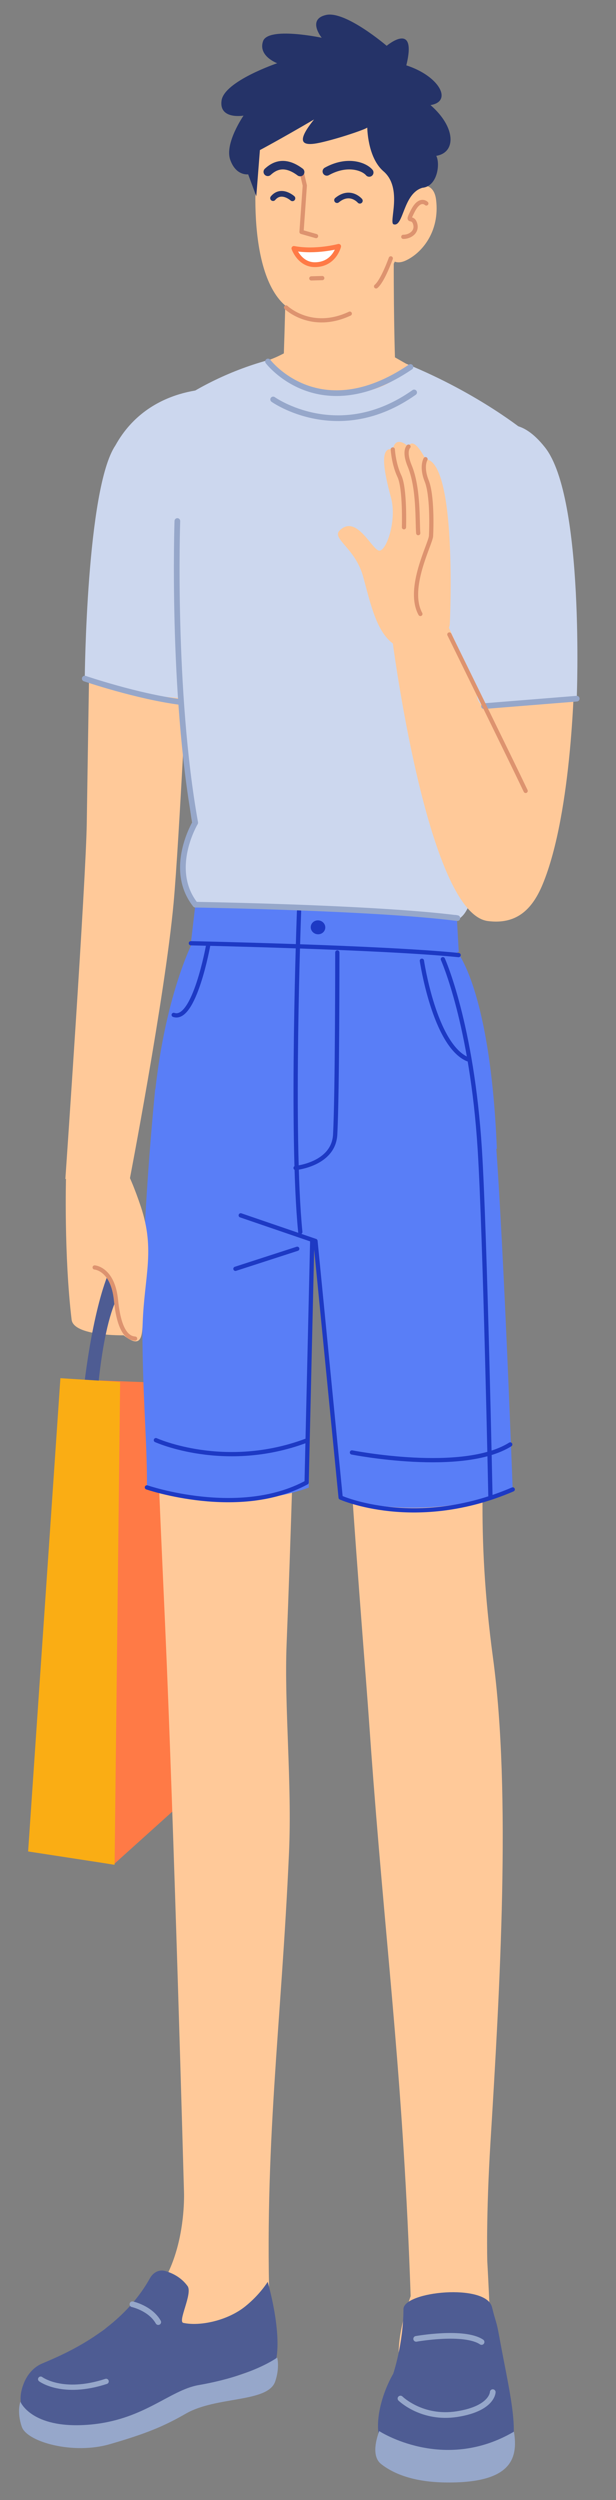 <?xml version="1.0" encoding="utf-8"?>
<svg width="89px" height="361px" viewBox="0 0 89 361" version="1.1" xmlns:xlink="http://www.w3.org/1999/xlink" xmlns="http://www.w3.org/2000/svg">
  <rect x="0" y="0" width="89" height="361" fill="#808080" stroke="none"/>
  <desc>Created with Lunacy</desc>
  <defs>
    <path d="M0 0L20.15 0L20.15 7.688L0 7.688L0 0Z" transform="translate(0.267 0.091)" id="path_1" />
    <clipPath id="mask_1">
      <use xlink:href="#path_1" />
    </clipPath>
  </defs>
  <g id="1.人物组件/9.互联网人群/站立/自信" transform="matrix(0.999 0.035 -0.035 0.999 13.096 0.637)">
    <g id="分组" transform="translate(0.311 0.255)">
      <path d="M0.3 0L17.303 0.038L18.881 60.761L9.478 69.84L0.38 68.58C0.38 68.58 -0.419 10.539 0.3 0" transform="translate(2.905 198.341)" id="Fill-1" fill="#FF7A46" stroke="none" />
      <path d="M0.752 1.898C0.752 1.898 1.106 20.872 1.291 29.929C1.462 38.276 0 81.398 0 81.398L9.186 81.867C9.186 81.867 13.462 54.616 14.235 41.061C14.746 32.104 15.127 1.863 15.127 1.863C15.127 1.863 2.933 -2.352 0.752 1.898" transform="translate(1.979 88.032)" id="Fill-3" fill="#FFC999" stroke="none" />
      <path d="M49.856 28.537L27.644 41.715C27.644 41.715 22.171 43.87 18.31 41.075C12.258 36.691 3.831 28.6 0 26.01C0.543 9.072 4.975 0 4.975 0L43.125 0.335C43.125 0.335 48.112 5.645 49.856 28.537" transform="translate(14.299 134.349)" id="Fill-5" fill="#597EF7" stroke="none" />
      <path d="M0.052 42.491C0.052 42.491 -0.673 15.031 3.3 8.676C7.895 -0.367 17.882 0.002 17.882 0.002L16.838 44.823C16.838 44.823 7.677 45.234 0.052 42.491" transform="translate(2.197 54.609)" id="Fill-7" fill="#CCD7EE" stroke="none" />
      <path d="M4.802 80.924C15.071 81.783 42.596 81.609 42.596 81.609C45.659 80.257 44.905 72.444 44.905 72.444L50.093 10.772C50.093 10.772 43.305 5.547 32.643 1.598C21.326 -2.594 8.082 2.141 0 7.952L0.366 26.28C0.366 26.28 1.198 56.235 4.022 69.285C1.268 76.105 4.802 80.924 4.802 80.924" transform="translate(14.562 48.471)" id="Fill-9" fill="#CCD7EE" stroke="none" />
      <path d="M26.549 5.897C26.549 5.897 27.039 26.159 23.024 36.833C21.615 40.575 19.386 42.743 15.306 42.366C6.46 41.547 0 1.716 0 1.716L8.095 0L13.909 11.82L26.549 5.897Z" transform="translate(46.39 87.696)" id="Fill-11" fill="#FFC999" stroke="none" />
      <path d="M17.562 0C17.562 0 3.516 3.723 0.433 14.655C-1.151 20.276 1.848 48.918 5.607 82.136C6.242 87.748 6.546 90.943 7.207 96.814C10.243 123.777 13.063 140.43 15.198 171.059C8.694 191.384 26.141 186.766 26.991 183.234C27.528 180.998 26.092 165.66 26.092 165.66C26.092 165.66 25.666 159.164 25.951 148.389C26.529 126.421 27.196 97.989 23.872 78.544C17.594 41.817 26.814 31.619 17.562 0" transform="translate(42.307 157.908)" id="Fill-13" fill="#FFC999" stroke="none" />
      <path d="M10.596 7.164C5.898 15.909 7.937 39.001 11.214 80.024C13.507 108.729 16.823 161.895 16.823 161.895C16.823 161.895 18.224 176.832 7.943 181.285C3.343 183.276 -1.072 191.462 0.232 193.35C2.402 196.495 16.263 192.529 23.196 184.101C26.573 183.978 30.124 183.326 29.908 180.279C28.131 155.168 30.063 137.955 30.297 112.675C30.39 102.621 28.852 91.579 28.895 82.609C29.042 51.378 28.508 17.543 28.508 17.543C28.508 17.543 21.783 -13.661 10.596 7.164" transform="translate(7.393 152.847)" id="Fill-15" fill="#FFC999" stroke="none" />
      <path d="M25.386 4.746C25.386 4.746 11.182 -12.583 0 18.986C1.453 35.404 5.1 59.642 5.1 59.642C5.1 59.642 16.487 63.26 29.913 57.597C26.735 14.122 25.386 4.746 25.386 4.746" transform="translate(38.253 154.391)" id="Fill-17" fill="#597EF7" stroke="none" />
      <path d="M25.03 61.799C14.467 66.107 1.643 62.59 1.643 62.59C1.38 51.377 -1.325 40.244 0.823 5.1C15.899 -10.784 24.006 15.509 24.006 15.509L25.03 61.799Z" transform="translate(13.671 150.955)" id="Fill-19" fill="#597EF7" stroke="none" />
      <path d="M17.034 24.33C21.756 23.572 19.028 15.2 17.113 6.363C16.53 3.668 16.564 4.412 15.872 1.965C14.901 -1.467 3.01 0.127 3.095 2.71C3.26 7.688 1.948 12.075 1.948 12.075C-0.088 15.936 -0.959 21.422 1.485 23.423C7.849 28.637 17.034 24.33 17.034 24.33" transform="translate(53.436 328.167)" id="Fill-21" fill="#4E5C93" stroke="none" />
      <path d="M36.633 12.776C36.633 12.776 25.965 16.524 22.381 18.802C18.796 21.079 8.097 27.161 0.794 21.415C-0.335 19.965 -0.076 18.212 0.444 16.845C0.939 15.545 1.838 14.546 2.93 14.038C6.239 12.502 14.151 8.851 18.073 1.191C18.532 0.294 19.385 -0.159 20.23 0.05C21.252 0.304 22.584 0.868 23.556 2.117C24.366 3.159 22.265 7.298 23.133 7.455C25.517 7.888 29.485 6.924 31.993 4.758C34.093 2.943 35.106 1.099 35.106 1.099C35.106 1.099 37.581 8.523 36.633 12.776" transform="translate(1.673 326.52)" id="Fill-23" fill="#4E5C93" stroke="none" />
      <path d="M0 20.616C0 20.616 1.016 24.954 9.251 25.182C17.662 25.414 20.026 20.738 20.026 20.738L18 19.676C18 19.676 17.496 12.379 17.218 1.732C8.053 -1.969 1.739 1.412 1.739 1.412C1.739 1.412 1.932 12.444 1.931 19.664C1.931 19.664 0.868 20.281 0 20.616" transform="translate(27.431 29.481)" id="Fill-25" fill="#FFC999" stroke="none" />
      <path d="M22.586 16.152C22.586 16.152 23.047 0.372 13.365 0.016C1.671 -0.412 1.157 7.72 0.453 11.525C-0.295 15.567 -0.999 32.531 6.074 36.009C9.074 37.223 10.932 37.9 16.01 34.175C23.397 28.755 22.586 16.152 22.586 16.152" transform="translate(24.433 6.99)" id="Fill-27" fill="#FFC999" stroke="none" />
      <path d="M0 10.712L0.022 1.875C0.022 1.875 5.542 -2.449 6.247 2.035C6.967 6.607 4.447 9.839 2.108 10.98C0.604 11.713 0 10.712 0 10.712" transform="translate(44.33 24.174)" id="Fill-29" fill="#FFC999" stroke="none" />
      <path d="M23.59 4.221C23.59 4.221 17.486 -0.647 14.694 0.073C11.902 0.793 14.168 3.391 14.168 3.391C14.168 3.391 6.372 2.015 5.709 4.187C5.046 6.36 7.866 7.292 7.866 7.292C7.866 7.292 0.319 10.147 0.018 12.957C-0.284 15.766 3.268 15.026 3.268 15.026C3.268 15.026 0.651 19.118 1.568 21.464C2.486 23.811 4.233 23.477 4.233 23.477L5.52 26.604L5.807 19.917C5.807 19.917 8.503 18.372 13.473 15.225C10.504 19.182 12.391 19.13 14.931 18.419C17.909 17.586 21.381 16.201 21.201 16.099C21.201 16.099 21.37 20.44 23.764 22.353C26.7 24.699 24.735 29.763 25.497 29.959C26.965 30.351 26.676 25.473 29.464 24.539C31.651 24.266 31.944 20.953 31.311 19.858C34.194 19.278 34.013 15.619 30.22 12.558C33.453 11.935 31.374 8.326 26.529 6.946C27.905 0.337 23.59 4.221 23.59 4.221" transform="translate(19.068 0)" id="Fill-31" fill="#253368" stroke="none" />
      <path d="M6.081 1.387C5.42 0.423 3.085 -0.721 -3.44661e-13 0.593" transform="matrix(0.99 -0.139 0.139 0.99 34.568 22.072)" id="Stroke-33" fill="none" stroke="#253368" stroke-width="1.231" stroke-linecap="round" stroke-linejoin="round" />
      <path d="M2.383 9.098L0.26 8.573L0.5 1.855L0 0" transform="translate(31.04 22.95)" id="Stroke-35" fill="none" stroke="#DD936F" stroke-width="0.609" stroke-linecap="round" stroke-linejoin="round" />
      <path d="M3.298 0.719C3.298 0.719 1.842 -0.881 0 0.748" transform="translate(36.271 26.008)" id="Stroke-37" fill="none" stroke="#253368" stroke-width="0.821" stroke-linecap="round" stroke-linejoin="round" />
      <path d="M2.803 0.645C2.803 0.645 1.143 -0.749 0 0.718" transform="translate(27.016 26.073)" id="Stroke-39" fill="none" stroke="#253368" stroke-width="0.821" stroke-linecap="round" stroke-linejoin="round" />
      <path d="M6.452 0C6.452 0 3.164 1.019 0 0.528C0 0.528 0.892 2.852 3.114 2.769C5.919 2.664 6.452 0 6.452 0" transform="translate(30.283 33.414)" id="Fill-41" fill="#FFFFFF" stroke="none" />
      <path d="M6.452 0C6.452 0 3.164 1.019 0 0.528C0 0.528 0.892 2.852 3.114 2.769C5.919 2.664 6.452 0 6.452 0Z" transform="translate(30.283 33.414)" id="Stroke-43" fill="none" stroke="#FF7A46" stroke-width="0.694" stroke-linecap="round" stroke-linejoin="round" />
      <path d="M0 0C0 0 3.758 3.378 9.231 0.574" transform="translate(29.454 42.502)" id="Stroke-45" fill="none" stroke="#DD936F" stroke-width="0.609" stroke-linecap="round" stroke-linejoin="round" />
      <path d="M1.58 0.332L0 0.433" transform="translate(32.951 37.749)" id="Stroke-47" fill="none" stroke="#DD936F" stroke-width="0.609" stroke-linecap="round" stroke-linejoin="round" />
      <path d="M3.157 0.202C3.157 0.202 2.207 -0.706 1.249 1.33C0.291 3.366 1.201 1.941 1.631 3.151C2.061 4.362 0.935 5.109 0 5.133" transform="translate(46.028 26.583)" id="Stroke-49" fill="none" stroke="#DD936F" stroke-width="0.609" stroke-linecap="round" stroke-linejoin="round" />
      <path d="M4.053 40.744L16.918 39.173C16.918 39.173 17.057 10.14 11.068 3.07C4.09 -5.168 0.033 5.783 0.033 5.783C0.033 5.783 -0.232 11.809 0.742 22.467C1.447 30.186 2.149 36.398 2.483 39.237C2.593 40.177 3.285 40.837 4.053 40.744" transform="translate(56.499 58.336)" id="Fill-51" fill="#CCD7EE" stroke="none" />
      <path d="M16.618 26.005C16.618 26.005 16.92 2.492 12.274 2.363C10.24 -1.196 9.757 0.634 9.757 0.634C9.757 0.634 7.839 -1.078 7.498 1.124C5.557 0.703 6.265 4.17 7.479 8.082C8.477 11.298 7.102 15.83 6.053 15.801C5.004 15.772 2.603 10.595 0.233 13.089C-0.931 14.315 2.587 15.551 3.861 19.642C5.136 23.732 6.194 28.152 9.168 29.524C12.142 30.897 16.578 28.217 16.618 26.005" transform="translate(38.087 61.337)" id="Fill-53" fill="#FFC999" stroke="none" />
      <path d="M0.69 0C0.69 0 0.071 1.093 0.968 3.13C1.866 5.166 1.896 9.908 1.875 11.056C1.854 12.205 -1.421 18.724 0.733 22.374" transform="translate(49.671 63.699)" id="Stroke-55" fill="none" stroke="#DD936F" stroke-width="0.609" stroke-linecap="round" stroke-linejoin="round" />
      <path d="M0.25 0C0.25 0 -0.459 0.647 0.512 2.777C1.973 5.978 1.884 10.86 2.089 12.447" transform="translate(47.594 61.971)" id="Stroke-57" fill="none" stroke="#DD936F" stroke-width="0.609" stroke-linecap="round" stroke-linejoin="round" />
      <path d="M0 0C0 0 0.187 2.079 1.091 3.828C1.993 5.577 2.008 11.18 2.008 11.18" transform="translate(45.585 62.461)" id="Stroke-59" fill="none" stroke="#DD936F" stroke-width="0.609" stroke-linecap="round" stroke-linejoin="round" />
      <path d="M0 5.591L0.453 0L38.256 0.183L38.743 5.511C38.743 5.511 3.855 5.698 0 5.591" transform="translate(18.915 129.18)" id="Fill-61" fill="#597EF7" stroke="none" />
      <path d="M1.804 46.307C-0.084 32.362 0.001 0 0.001 0" transform="translate(34.378 129.594)" id="Stroke-63" fill="none" stroke="#1D39C4" stroke-width="0.616" stroke-linecap="round" stroke-linejoin="round" />
      <path d="M4.935 0C4.935 0 5.656 20.272 5.546 26.304C5.467 30.612 0 31.323 0 31.323" transform="translate(35.181 135.356)" id="Stroke-65" fill="none" stroke="#1D39C4" stroke-width="0.616" stroke-linecap="round" stroke-linejoin="round" />
      <path d="M0 0L10.925 3.319L15.859 40.234C15.859 40.234 26.88 44.705 40.673 38.19" transform="translate(27.494 173.798)" id="Stroke-67" fill="none" stroke="#1D39C4" stroke-width="0.616" stroke-linecap="round" stroke-linejoin="round" />
      <path d="M0.148 7.675C0.148 7.675 1.832 11.525 9.897 10.678C17.963 9.831 21.584 5.263 25.808 4.376C33.66 2.728 37.022 0 37.022 0C37.022 0 37.469 1.455 36.85 3.472C35.894 6.583 28.441 5.868 24.121 8.554C20.995 10.498 18.542 11.626 13.288 13.353C8.036 15.081 1.312 13.458 0.481 11.294C-0.35 9.132 0.148 7.675 0.148 7.675" transform="translate(1.517 338.5)" id="Fill-69" fill="#96A7CA" stroke="none" />
      <path d="M9.126 28.201C9.126 28.201 1.902 28.603 1.529 26.208C0.086 16.915 0 5.709 0 5.709C0 5.709 0.553 0.605 3.674 0.037C6.619 -0.499 9.204 4.867 10.946 9.513C13.295 15.78 11.793 19.591 11.811 26.51C11.816 28.708 11.482 29.928 9.126 28.201" transform="translate(2.063 163.505)" id="Fill-71" fill="#FFC999" stroke="none" />
      <g id="分组" transform="translate(52.908 347.911)">
        <path d="M0 0L20.15 0L20.15 7.688L0 7.688L0 0Z" transform="translate(0.267 0.091)" id="Clip-74" fill="none" stroke="none" />
        <g clip-path="url(#mask_1)">
          <path d="M0.472 0.601C0.472 0.601 9.954 6.337 19.936 0C20.68 3.786 19.941 7.527 10.127 7.685C5.109 7.765 2.328 6.397 0.897 5.333C-0.578 4.235 0.132 1.612 0.472 0.601" transform="translate(0.267 0.091)" id="Fill-73" fill="#96A7CA" stroke="none" />
        </g>
      </g>
      <path d="M0 36.441C0 36.441 13.482 40.549 23.05 34.923L22.637 0" transform="translate(15.314 177.104)" id="Stroke-75" fill="none" stroke="#1D39C4" stroke-width="0.616" stroke-linecap="round" stroke-linejoin="round" />
      <path d="M0 3.204L8.824 0" transform="translate(27.001 178.338)" id="Stroke-77" fill="none" stroke="#1D39C4" stroke-width="0.616" stroke-linecap="round" stroke-linejoin="round" />
      <path d="M0 0.258C0 0.258 27.529 -0.131 38.735 0.61" transform="translate(18.915 134.513)" id="Stroke-79" fill="none" stroke="#1D39C4" stroke-width="0.616" stroke-linecap="round" stroke-linejoin="round" />
      <path d="M0 0C0 0 2.233 12.13 7.107 13.988" transform="translate(52.373 136.126)" id="Stroke-81" fill="none" stroke="#1D39C4" stroke-width="0.616" stroke-linecap="round" stroke-linejoin="round" />
      <path d="M0 0C0 0 4.528 9.158 6.3 27.309C7.499 39.581 9.592 77.397 9.592 77.397" transform="translate(55.396 135.796)" id="Stroke-83" fill="none" stroke="#1D39C4" stroke-width="0.616" stroke-linecap="round" stroke-linejoin="round" />
      <path d="M0 1.956C0 1.956 16.08 4.554 22.825 0" transform="translate(44.758 205.507)" id="Stroke-85" fill="none" stroke="#1D39C4" stroke-width="0.616" stroke-linecap="round" stroke-linejoin="round" />
      <path d="M0 0.693C0 0.693 10.091 4.851 21.749 0" transform="translate(16.375 205.986)" id="Stroke-87" fill="none" stroke="#1D39C4" stroke-width="0.616" stroke-linecap="round" stroke-linejoin="round" />
      <path d="M0 0C0 0 0.019 24.567 4.106 43.461C4.106 43.461 0.326 50.305 4.541 55.295C4.541 55.295 30.515 54.794 42.453 55.91" transform="translate(14.828 73.885)" id="Stroke-89" fill="none" stroke="#96A7CA" stroke-width="0.821" stroke-linecap="round" stroke-linejoin="round" />
      <path d="M0 0C0 0 7.631 2.312 13.971 2.9" transform="translate(2.249 97.1)" id="Stroke-91" fill="none" stroke="#96A7CA" stroke-width="0.821" stroke-linecap="round" stroke-linejoin="round" />
      <path d="M0 1.728C0 1.728 9.661 8.11 20.327 0" transform="translate(28.052 54.124)" id="Stroke-93" fill="none" stroke="#96A7CA" stroke-width="0.821" stroke-linecap="round" stroke-linejoin="round" />
      <path d="M0 0C0 0 7.711 9.48 20.602 0.075" transform="translate(27.117 50.394)" id="Stroke-95" fill="none" stroke="#96A7CA" stroke-width="0.821" stroke-linecap="round" stroke-linejoin="round" />
      <path d="M0 1.546L13.354 0" transform="translate(60.062 97.51)" id="Stroke-97" fill="none" stroke="#96A7CA" stroke-width="0.821" stroke-linecap="round" stroke-linejoin="round" />
      <path d="M0 0C0 0 9.867 18.427 11.813 22.199" transform="translate(54.69 88.887)" id="Stroke-99" fill="none" stroke="#DD936F" stroke-width="0.609" stroke-linecap="round" stroke-linejoin="round" />
      <path d="M4.628 0C4.628 0 3.022 11.162 0 10.217" transform="translate(16.796 134.983)" id="Stroke-101" fill="none" stroke="#1D39C4" stroke-width="0.616" stroke-linecap="round" stroke-linejoin="round" />
      <path d="M2.103 1.035C2.092 1.591 1.614 2.027 1.033 2.011C0.453 1.995 -0.01 1.532 0 0.977C0.011 0.421 0.489 -0.016 1.07 0C1.65 0.016 2.113 0.479 2.103 1.035" transform="translate(36.149 130.822)" id="Fill-103" fill="#1D39C4" stroke="none" />
      <path d="M3.244 0C3.244 0 0.68 6.36 0.001 22.434C-0.022 22.966 0.482 24.384 0.911 24.32C2.141 24.139 2.226 22.048 2.226 22.048C2.226 22.048 2.195 9.453 4.583 3.485C4.961 1.987 3.244 0 3.244 0" transform="translate(5.321 183.188)" id="Fill-105" fill="#4E5C93" stroke="none" />
      <path d="M0 0C0 0 2.629 0.073 3.247 4.615C3.865 9.158 5.153 10.039 6.205 10.068" transform="translate(6.657 182.059)" id="Stroke-107" fill="none" stroke="#DD936F" stroke-width="0.609" stroke-linecap="round" stroke-linejoin="round" />
      <path d="M0 0.011C0 0.011 3.233 2.283 9.463 0" transform="translate(4.483 342.81)" id="Stroke-109" fill="none" stroke="#96A7CA" stroke-width="0.764" stroke-linecap="round" stroke-linejoin="round" />
      <path d="M0 0C0 0 2.623 0.484 3.824 2.446" transform="translate(17.354 331.541)" id="Stroke-111" fill="none" stroke="#96A7CA" stroke-width="0.821" stroke-linecap="round" stroke-linejoin="round" />
      <path d="M0 1.392C0 1.392 3.202 4.333 8.269 3.352C13.338 2.368 13.3 0 13.3 0" transform="translate(56.551 342.403)" id="Stroke-113" fill="none" stroke="#96A7CA" stroke-width="0.821" stroke-linecap="round" stroke-linejoin="round" />
      <path d="M0 0.633C0 0.633 6.873 -0.847 9.465 0.755" transform="translate(58.517 334.469)" id="Stroke-115" fill="none" stroke="#96A7CA" stroke-width="0.821" stroke-linecap="round" stroke-linejoin="round" />
      <path d="M1.985 0C1.985 0 0.945 3.28 0 4.123" transform="translate(42.345 34.886)" id="Stroke-117" fill="none" stroke="#DD936F" stroke-width="0.609" stroke-linecap="round" stroke-linejoin="round" />
      <path d="M4.676 0.909C4.055 0.478 3.497 0.223 2.996 0.098C1.61 -0.25 0.656 0.393 0 1.039" transform="translate(26.123 21.976)" id="Stroke-119" fill="none" stroke="#253368" stroke-width="1.231" stroke-linecap="round" stroke-linejoin="round" />
      <path d="M12.558 69.966L10.915 0.239L2.269 0L0 68.484L12.558 69.966Z" transform="translate(0 198.219)" id="Fill-121" fill="#FAAD14" stroke="none" />
    </g>
  </g>
</svg>
